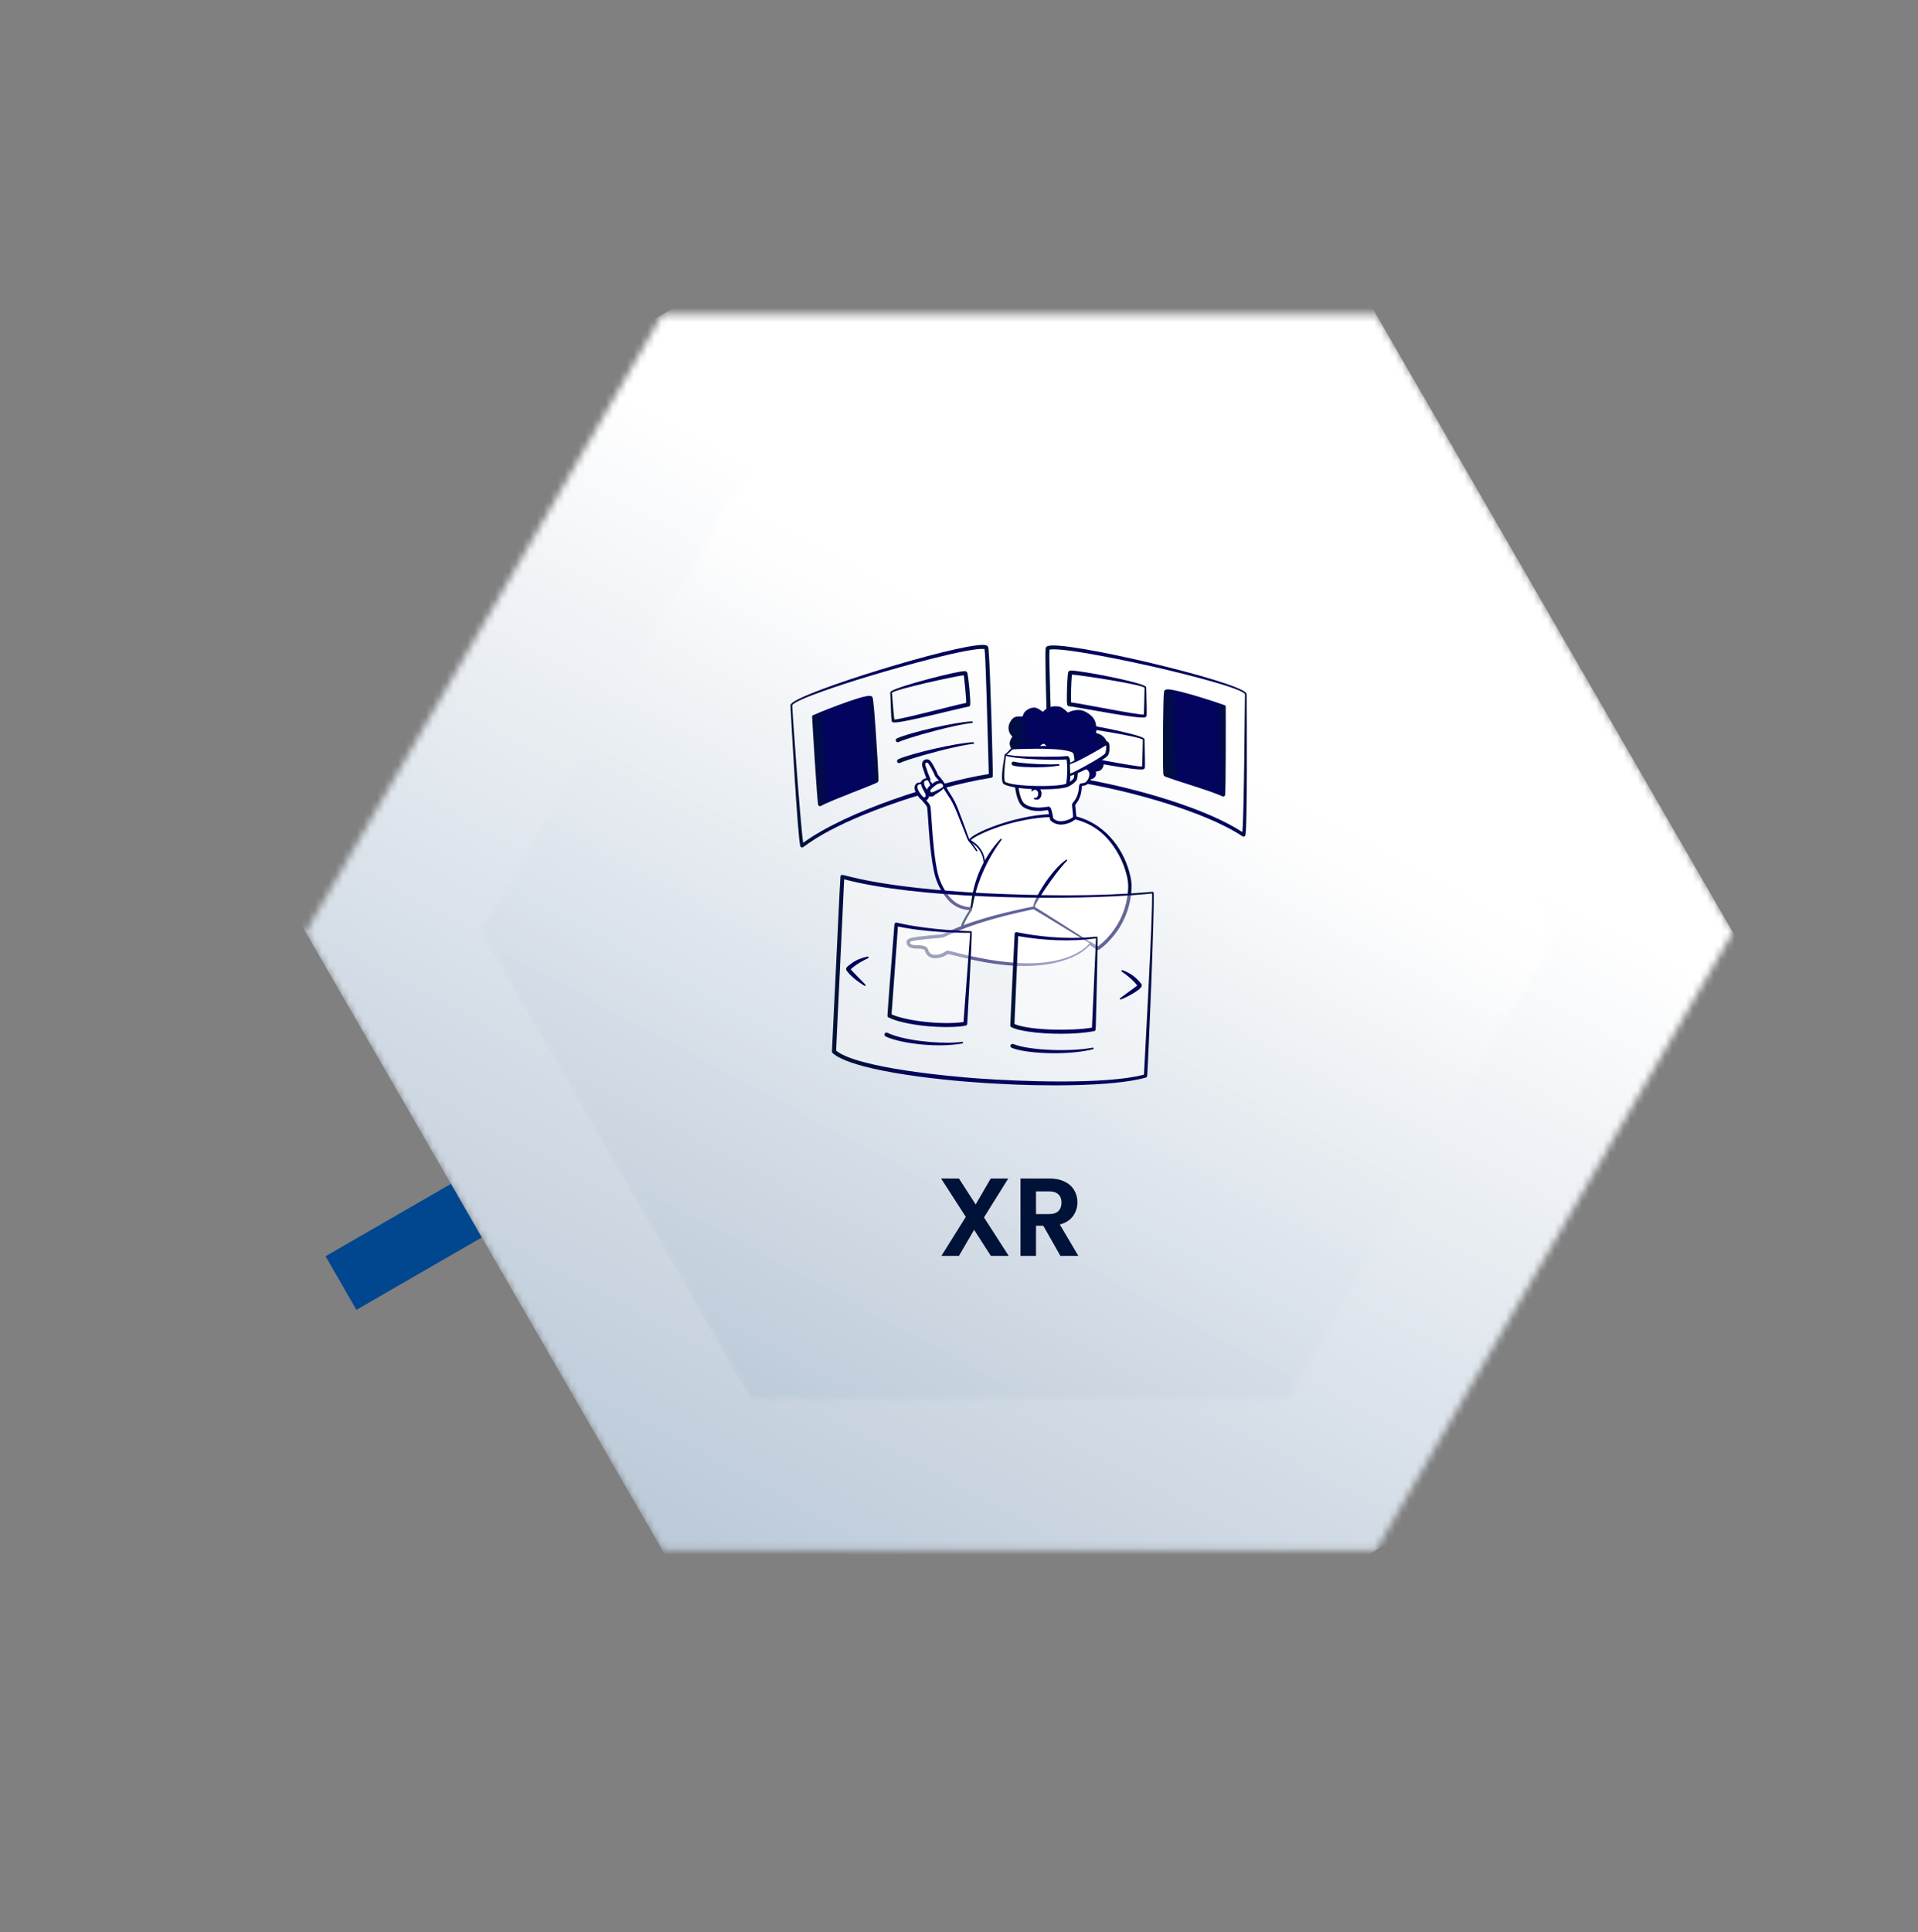 <svg width="277" height="279" viewBox="0 0 277 279" fill="none" xmlns="http://www.w3.org/2000/svg">
<rect x="0" y="0" width="277" height="279" fill="#808080" stroke="none"/>
<mask id="mask0_821_34268" style="mask-type:luminance" maskUnits="userSpaceOnUse" x="44" y="45" width="207" height="179">
<path d="M198.731 45.386L224.491 90L250.251 134.616L224.484 179.235L198.716 223.854L147.191 223.857L95.664 223.862L69.904 179.246L44.144 134.632L69.91 90.014L95.677 45.395L147.204 45.391L198.731 45.386Z" fill="white"/>
</mask>
<g mask="url(#mask0_821_34268)">
<path d="M172.972 0.772L18.385 90.018L121.425 268.478L276.012 179.232L172.972 0.772Z" fill="url(#paint0_linear_821_34268)"/>
</g>
<mask id="mask1_821_34268" style="mask-type:luminance" maskUnits="userSpaceOnUse" x="69" y="67" width="156" height="135">
<path d="M186.053 67.343L108.353 67.35L69.499 134.631L108.343 201.908L186.041 201.902L224.897 134.619L186.053 67.343Z" fill="white"/>
</mask>
<g mask="url(#mask1_821_34268)">
<path d="M166.631 33.705L50.077 100.994L127.766 235.547L244.32 168.258L166.631 33.705Z" fill="url(#paint1_linear_821_34268)" fill-opacity="0.8"/>
</g>
<path d="M47.018 181.411L65.123 170.959L69.578 178.698L51.472 189.152L47.018 181.411Z" fill="#00478F"/>
<path d="M143.099 181.355L140.683 177.595L138.491 181.355H135.963L139.483 175.723L135.915 170.187H138.491L140.907 173.931L143.083 170.187H145.611L142.107 175.803L145.675 181.355H143.099ZM153.14 181.355L150.676 177.003H149.62V181.355H147.38V170.187H151.572C152.436 170.187 153.172 170.342 153.78 170.651C154.388 170.95 154.841 171.361 155.14 171.883C155.449 172.395 155.604 172.971 155.604 173.611C155.604 174.347 155.391 175.014 154.964 175.611C154.537 176.198 153.903 176.603 153.06 176.827L155.732 181.355H153.14ZM149.62 175.323H151.492C152.1 175.323 152.553 175.179 152.852 174.891C153.151 174.593 153.3 174.182 153.3 173.659C153.3 173.147 153.151 172.753 152.852 172.475C152.553 172.187 152.1 172.043 151.492 172.043H149.62V175.323Z" fill="#001237"/>
<path fill-rule="evenodd" clip-rule="evenodd" d="M141.912 93.13C142.146 93.114 142.379 93.161 142.589 93.266C142.728 93.379 142.736 93.529 142.767 93.82C143.001 96.002 143.445 111.973 143.373 112.156C143.276 112.318 143.187 112.313 142.999 112.342C138.93 112.979 133.752 114.433 129.77 115.785C119.278 119.365 116.309 122.212 115.926 122.371C115.888 122.383 115.849 122.387 115.81 122.382C115.771 122.377 115.734 122.364 115.701 122.344C115.667 122.324 115.638 122.297 115.616 122.264C115.594 122.232 115.579 122.196 115.572 122.157C115.206 120.933 114.231 103.451 114.161 101.933C114.155 101.874 114.162 101.814 114.184 101.759C114.205 101.704 114.239 101.654 114.283 101.614C115.932 99.825 137.736 93.136 141.912 93.13ZM115.993 121.713C122.14 117.195 135.238 112.967 142.804 111.772C142.272 91.573 142.224 94.705 142.183 93.717C141.805 93.688 141.426 93.702 141.052 93.758C137.116 94.232 127.783 96.921 123.737 98.189C122.777 98.49 114.914 100.956 114.409 101.844C114.372 101.91 115.601 119.117 115.993 121.713Z" fill="url(#paint2_linear_821_34268)"/>
<path fill-rule="evenodd" clip-rule="evenodd" d="M117.402 103.418C117.416 103.747 118.363 116.183 118.425 116.146C119.833 115.309 125.738 113.18 126.55 112.733C126.685 112.658 125.94 101.331 125.793 100.822C125.603 100.167 117.401 103.383 117.402 103.418Z" fill="url(#paint3_linear_821_34268)"/>
<path fill-rule="evenodd" clip-rule="evenodd" d="M125.574 100.485C125.656 100.476 125.739 100.489 125.814 100.523C125.889 100.556 125.954 100.609 126.003 100.676C126.253 101.122 126.791 110.442 126.84 111.638C126.888 112.829 126.908 112.885 126.618 113.033C126.09 113.295 124.527 113.896 123.147 114.437C118.523 116.248 118.758 116.315 118.528 116.405C118.491 116.42 118.45 116.427 118.41 116.425C118.37 116.422 118.331 116.412 118.295 116.393C118.26 116.375 118.229 116.349 118.204 116.317C118.179 116.285 118.162 116.249 118.152 116.209C117.998 115.558 117.268 103.426 117.284 103.424C117.283 103.401 117.289 103.378 117.301 103.357C117.314 103.337 117.331 103.321 117.353 103.311C117.657 103.148 124.167 100.477 125.574 100.485ZM117.529 103.492C117.538 103.599 118.614 115.341 118.651 115.705C120.458 114.789 125.158 113.062 126.269 112.541C126.284 111.272 125.681 101.921 125.565 100.985C124.565 100.912 118.546 103.079 117.529 103.492Z" fill="url(#paint4_linear_821_34268)"/>
<path fill-rule="evenodd" clip-rule="evenodd" d="M128.572 100.037C128.56 99.914 128.683 99.827 128.79 99.764C130.099 98.991 138.236 96.892 139.346 96.917C139.43 96.911 139.513 96.937 139.579 96.988C139.646 97.039 139.691 97.113 139.707 97.195C139.859 97.733 140.216 101.303 140.112 101.796C140.103 101.849 140.081 101.898 140.048 101.94C140.015 101.982 139.972 102.016 139.924 102.038C139.836 102.063 139.746 102.079 139.655 102.087C138.158 102.364 130.063 104.502 129.018 104.32C128.96 104.315 128.905 104.293 128.861 104.255C128.817 104.217 128.787 104.166 128.774 104.11C128.695 103.702 128.649 101.953 128.592 100.492C128.577 100.078 128.571 100.042 128.572 100.037ZM139.174 97.51C138.038 97.635 129.431 99.49 128.813 100.042C128.866 100.486 129.061 103.269 129.161 103.907C130.26 103.874 137.801 101.833 139.538 101.505C139.552 100.757 139.222 97.505 139.174 97.51Z" fill="url(#paint5_linear_821_34268)"/>
<path fill-rule="evenodd" clip-rule="evenodd" d="M140.453 104.198L140.495 104.276V104.278L140.466 104.362C140.301 104.45 140.557 104.356 139.555 104.518C137.303 104.884 133.376 105.932 131.277 106.609C129.396 107.22 130.031 107.154 129.548 107.18L129.378 107.029V107.028L129.366 106.8C129.546 106.597 129.499 106.638 129.57 106.605C131.5 105.764 137.908 104.271 140.368 104.168L140.453 104.198Z" fill="url(#paint6_linear_821_34268)"/>
<path fill-rule="evenodd" clip-rule="evenodd" d="M140.645 107.211L140.686 107.29V107.291L140.658 107.376C140.492 107.463 140.749 107.369 139.747 107.531C137.495 107.898 133.568 108.946 131.469 109.622C129.525 110.254 130.246 110.166 129.74 110.194L129.57 110.043V110.041L129.558 109.814C129.737 109.611 129.691 109.652 129.762 109.619C131.692 108.778 138.099 107.284 140.56 107.182L140.645 107.211Z" fill="url(#paint7_linear_821_34268)"/>
<path fill-rule="evenodd" clip-rule="evenodd" d="M179.992 100.102C180.053 100.205 180.043 100.097 180.053 101.588C180.06 102.694 180.158 119.526 179.863 120.597C179.856 120.638 179.839 120.678 179.814 120.711C179.789 120.745 179.756 120.772 179.718 120.791C179.681 120.81 179.639 120.82 179.597 120.819C179.555 120.819 179.514 120.809 179.476 120.789C178.69 120.276 177.876 119.808 177.037 119.386C170.38 115.98 158.747 113.08 151.74 112.443C151.676 112.437 151.616 112.411 151.568 112.368C151.521 112.325 151.488 112.268 151.475 112.205C151.45 111.99 150.838 95.158 151.01 93.68C151.009 93.59 151.04 93.501 151.098 93.431C151.156 93.361 151.236 93.312 151.325 93.295C153.743 92.424 178.901 98.388 179.992 100.102ZM179.801 100.251C179.801 100.257 179.802 100.262 179.803 100.268H179.805C179.804 100.254 179.799 100.241 179.791 100.229L179.792 100.231C179.101 99.157 167.677 96.526 166.432 96.244C164.509 95.809 153.492 93.391 151.57 93.815C151.589 94.79 151.363 92.056 152.054 111.874C158.302 112.472 168.421 114.904 175.155 117.899C178.523 119.405 179.416 120.24 179.425 120.131C179.695 117.039 179.778 100.251 179.801 100.251ZM179.98 100.347H179.979H179.981C179.963 100.318 179.855 100.131 179.98 100.347Z" fill="url(#paint8_linear_821_34268)"/>
<path fill-rule="evenodd" clip-rule="evenodd" d="M176.898 101.983C176.904 102.312 176.719 114.782 176.655 114.749C175.198 114 169.174 112.236 168.336 111.839C168.197 111.774 168.247 100.421 168.363 99.906C168.514 99.24 176.897 101.946 176.898 101.983Z" fill="url(#paint9_linear_821_34268)"/>
<path fill-rule="evenodd" clip-rule="evenodd" d="M168.687 99.551C170.18 99.574 176.382 101.625 176.935 101.869C176.959 101.878 176.979 101.893 176.993 101.913C177.008 101.934 177.016 101.958 177.016 101.983C176.993 101.983 176.919 101.984 177.018 101.983C177.035 102.653 177.045 114.143 176.932 114.797C176.925 114.837 176.91 114.874 176.887 114.907C176.864 114.94 176.835 114.968 176.8 114.989C176.76 115.012 176.716 115.026 176.67 115.029C176.517 115.032 176.628 115.002 175.635 114.622C173.562 113.837 169.854 112.735 168.519 112.235C168.372 112.198 168.235 112.131 168.114 112.039C168.012 111.909 167.979 111.928 167.962 109.266C167.954 107.807 167.97 100.823 168.11 99.893C168.155 99.611 168.405 99.548 168.687 99.551ZM168.603 100.053C168.541 101.038 168.514 110.151 168.604 111.608C168.613 111.741 174.324 113.423 176.404 114.322C176.425 113.771 176.772 102.255 176.776 102.063C175.674 101.692 169.625 99.927 168.602 100.053H168.603Z" fill="url(#paint10_linear_821_34268)"/>
<path fill-rule="evenodd" clip-rule="evenodd" d="M154.726 96.832C156.325 96.864 164.564 98.461 165.436 99.11C165.468 99.129 165.495 99.156 165.514 99.189C165.533 99.221 165.543 99.258 165.543 99.296C165.534 99.567 165.628 102.233 165.606 103.1C165.598 103.346 165.609 103.498 165.416 103.577C164.591 103.888 156.769 102.323 154.762 102.038C154.238 101.966 154.111 102.08 154.083 101.278C154.051 100.304 154.127 98.233 154.213 97.421C154.258 97.005 154.293 96.828 154.726 96.832ZM154.686 101.428C156.393 101.643 164.107 103.228 165.19 103.191C165.246 102.607 165.278 99.856 165.299 99.349C165.324 98.892 155.853 97.458 154.804 97.417C154.696 98.751 154.657 100.09 154.686 101.428Z" fill="url(#paint11_linear_821_34268)"/>
<path fill-rule="evenodd" clip-rule="evenodd" d="M154.477 104.332C156.076 104.363 164.315 105.961 165.187 106.61C165.219 106.629 165.246 106.656 165.265 106.689C165.284 106.721 165.294 106.758 165.294 106.796C165.285 107.067 165.379 109.732 165.357 110.6C165.349 110.846 165.36 110.998 165.167 111.076C164.342 111.386 156.52 109.822 154.513 109.537C153.99 109.465 153.862 109.579 153.834 108.777C153.802 107.803 153.878 105.732 153.964 104.92C154.009 104.505 154.044 104.328 154.477 104.332ZM154.436 108.929C156.143 109.144 163.857 110.729 164.941 110.692C164.996 110.108 165.028 107.358 165.049 106.851C165.074 106.393 155.603 104.959 154.554 104.919C154.447 106.252 154.407 107.591 154.436 108.929Z" fill="url(#paint12_linear_821_34268)"/>
<path fill-rule="evenodd" clip-rule="evenodd" d="M140.018 121.441C142.304 121.451 142.404 124.357 142.404 124.357C142.404 124.357 140.689 131.287 140.113 131.23C138.764 131.097 137.081 130.749 135.592 127.378C134.457 124.81 134.276 116.837 134.122 116.463C133.938 116.015 133.442 115.634 133.194 115.194C132.779 114.463 132.761 113.356 133.368 112.832C133.605 112.689 133.868 112.595 134.142 112.557C133.908 112.047 133.712 111.52 133.556 110.981C133.453 110.692 133.318 110.42 133.452 110.139C133.482 110.075 133.526 110.02 133.582 109.977C133.638 109.934 133.703 109.904 133.772 109.891C133.841 109.878 133.912 109.881 133.98 109.9C134.048 109.92 134.11 109.955 134.161 110.002C134.431 110.253 135.153 111.636 135.228 111.951C135.25 112.041 136.214 112.94 136.379 113.591C136.417 113.741 137.156 114.876 137.291 115.088C138.141 116.412 138.597 117.992 139.193 119.441C139.394 119.925 139.764 121.149 140.017 121.441C140.397 121.891 140.747 122.366 141.064 122.862" fill="white"/>
<path fill-rule="evenodd" clip-rule="evenodd" d="M134.252 109.776C134.552 109.986 135.085 111.056 135.239 111.384C135.533 112.015 135.345 111.764 135.558 112.007C136.628 113.218 136.451 113.317 136.657 113.686C137.278 114.794 137.689 115.162 138.341 116.769C138.534 117.244 139.445 119.709 139.453 119.732C139.601 120.166 139.899 121.079 140.091 121.342C141.263 121.368 141.939 122.111 142.327 123.217C142.445 123.582 142.52 123.959 142.55 124.341C142.557 124.515 141.565 128.361 140.973 130.061C140.853 130.421 140.705 130.77 140.529 131.106C140.309 131.475 140.194 131.449 139.931 131.424C139.523 131.387 139.12 131.304 138.731 131.176C138.032 130.928 137.408 130.507 136.917 129.953C136.09 128.995 135.47 127.878 135.094 126.67C134.387 124.202 134.15 119.906 133.974 117.406C133.909 116.506 133.91 116.547 133.797 116.369C133.617 116.088 133.293 115.784 133.068 115.452C132.542 114.668 132.464 113.395 133.136 112.718C133.32 112.548 133.549 112.433 133.795 112.386C133.655 112.046 133.533 111.7 133.428 111.348C133.303 110.951 133.276 110.912 133.223 110.744C132.953 109.855 133.714 109.412 134.252 109.776ZM140.065 131.032L140.063 131.034L140.065 131.033L140.065 131.032ZM133.84 110.116C133.756 110.118 133.686 110.16 133.647 110.282C133.626 110.476 133.665 110.673 133.759 110.845C133.921 111.39 134.119 111.923 134.353 112.441C134.379 112.489 134.388 112.543 134.379 112.596C134.37 112.65 134.344 112.698 134.304 112.734C134.209 112.807 134.213 112.78 133.982 112.835C133.822 112.865 133.67 112.925 133.531 113.01C133.099 113.356 132.974 114.317 133.411 115.082C133.516 115.248 133.635 115.404 133.767 115.549C134.42 116.302 134.386 116.342 134.449 117.184C134.598 119.2 134.747 122.106 135.143 124.603C135.413 126.296 135.654 127.219 136.5 128.626C137.022 129.459 137.558 130.104 138.422 130.566C138.942 130.819 139.506 130.971 140.083 131.015C140.296 130.673 140.467 130.308 140.593 129.926C141.199 128.229 141.72 126.352 142.184 124.618C142.271 124.286 142.262 124.386 142.243 124.163C142.111 123.081 141.704 122.002 140.668 121.645C140.536 121.602 140.4 121.572 140.262 121.556C140.578 121.957 140.872 122.375 141.144 122.808L141.116 122.944L140.98 122.915C139.481 120.704 140.135 122.291 139.12 119.644C139.042 119.447 138.929 119.192 138.807 118.876C138.505 118.117 138.269 117.461 137.948 116.733C137.283 115.295 137.232 115.395 136.457 114.15C136.344 113.987 136.25 113.812 136.174 113.628C136.024 113.11 135.315 112.413 135.094 112.146C134.972 111.996 135.083 112.06 134.707 111.325C134.538 110.989 134.349 110.664 134.142 110.35C134.059 110.225 133.992 110.114 133.84 110.116Z" fill="url(#paint13_linear_821_34268)"/>
<path fill-rule="evenodd" clip-rule="evenodd" d="M133.065 113.17C132.961 113.125 132.846 113.112 132.735 113.133C132.624 113.153 132.522 113.207 132.441 113.286C132.221 113.493 132.274 113.85 132.367 114.113C132.564 114.566 132.853 114.972 133.214 115.308C133.393 115.442 133.846 115.365 133.906 115.099C133.974 114.795 133.847 114.549 133.714 114.272C133.552 113.931 133.352 113.417 133.065 113.17Z" fill="white"/>
<path fill-rule="evenodd" clip-rule="evenodd" d="M132.805 113C132.924 112.998 133.04 113.034 133.138 113.102C133.312 113.246 133.461 113.418 133.578 113.612C133.7 113.806 133.97 114.291 134.028 114.411C134.124 114.594 134.17 114.799 134.161 115.005C134.162 115.119 134.129 115.23 134.067 115.325C134.004 115.42 133.915 115.494 133.811 115.539C133.708 115.588 133.595 115.615 133.481 115.617C133.367 115.62 133.253 115.598 133.148 115.553C132.884 115.359 132.661 115.114 132.493 114.833C132.251 114.462 132.04 114.063 132.095 113.624C132.112 113.449 132.194 113.287 132.326 113.171C132.458 113.056 132.629 112.994 132.805 113ZM132.656 113.313C132.611 113.339 132.573 113.374 132.543 113.417C132.514 113.459 132.495 113.508 132.487 113.559C132.477 113.724 132.509 113.889 132.578 114.039C132.771 114.437 133.034 114.798 133.353 115.104C133.405 115.125 133.462 115.131 133.517 115.122C133.573 115.114 133.625 115.09 133.667 115.054C133.706 114.897 133.688 114.732 133.616 114.589C133.607 114.566 133.306 113.783 133.297 113.76C133.229 113.574 133.13 113.401 133.004 113.247L133.001 113.246L133.006 113.25L133.004 113.248L133.008 113.251L133.004 113.249L133.008 113.251L133.004 113.25C132.945 113.236 132.883 113.234 132.823 113.245C132.763 113.256 132.706 113.279 132.656 113.313Z" fill="url(#paint14_linear_821_34268)"/>
<path fill-rule="evenodd" clip-rule="evenodd" d="M134.032 112.594C133.928 112.549 133.813 112.536 133.702 112.556C133.591 112.577 133.489 112.631 133.409 112.71C133.188 112.917 133.242 113.274 133.334 113.537C133.531 113.989 133.82 114.396 134.181 114.732C134.36 114.866 134.814 114.789 134.873 114.522C134.941 114.219 134.814 113.973 134.682 113.695C134.519 113.355 134.32 112.841 134.032 112.594Z" fill="white"/>
<path fill-rule="evenodd" clip-rule="evenodd" d="M133.772 112.426C133.891 112.424 134.008 112.459 134.105 112.528C134.279 112.672 134.428 112.844 134.545 113.037C134.667 113.232 134.937 113.717 134.995 113.837C135.091 114.02 135.137 114.225 135.129 114.431C135.13 114.545 135.097 114.656 135.034 114.751C134.972 114.846 134.883 114.92 134.778 114.964C134.675 115.014 134.563 115.041 134.449 115.043C134.334 115.046 134.221 115.024 134.116 114.979C133.851 114.785 133.629 114.54 133.461 114.258C133.219 113.888 133.008 113.489 133.063 113.05C133.08 112.875 133.162 112.713 133.294 112.597C133.425 112.482 133.596 112.42 133.772 112.426ZM133.623 112.738C133.578 112.764 133.54 112.8 133.511 112.842C133.481 112.885 133.462 112.933 133.454 112.984C133.445 113.15 133.476 113.315 133.545 113.465C133.738 113.863 134.001 114.223 134.32 114.53C134.372 114.551 134.429 114.557 134.484 114.548C134.54 114.539 134.592 114.515 134.635 114.479C134.674 114.323 134.655 114.158 134.582 114.014C134.574 113.992 134.273 113.209 134.264 113.186C134.197 112.999 134.098 112.826 133.972 112.673L133.97 112.671L133.975 112.675L133.972 112.673L133.976 112.676L133.973 112.674L133.977 112.676L133.973 112.675C133.913 112.66 133.851 112.659 133.791 112.67C133.731 112.681 133.674 112.704 133.623 112.738Z" fill="url(#paint15_linear_821_34268)"/>
<path fill-rule="evenodd" clip-rule="evenodd" d="M136.285 113.656C136.322 113.549 136.327 113.434 136.298 113.325C136.268 113.216 136.207 113.118 136.122 113.044C135.898 112.839 135.547 112.92 135.291 113.033C134.854 113.263 134.47 113.582 134.162 113.968C134.042 114.156 134.153 114.602 134.424 114.641C134.732 114.686 134.968 114.54 135.235 114.387C135.563 114.199 136.06 113.961 136.285 113.656Z" fill="white"/>
<path fill-rule="evenodd" clip-rule="evenodd" d="M135.725 112.725C135.837 112.721 135.948 112.745 136.049 112.795C136.15 112.845 136.237 112.919 136.302 113.01C136.378 113.112 136.424 113.233 136.434 113.359C136.444 113.486 136.418 113.612 136.358 113.725C136.21 113.933 136.025 114.113 135.812 114.254C135.538 114.451 135.253 114.632 134.957 114.793C134.811 114.859 134.652 114.891 134.491 114.888C134.379 114.889 134.268 114.858 134.174 114.797C134.079 114.736 134.005 114.648 133.959 114.545C133.906 114.443 133.876 114.332 133.871 114.217C133.866 114.103 133.886 113.988 133.93 113.883C134.07 113.604 134.555 113.219 134.833 113.034C135.091 112.842 135.403 112.734 135.725 112.725ZM135.815 113.11C135.548 113.142 135.296 113.251 135.09 113.424C134.819 113.614 134.576 113.842 134.369 114.1C134.342 114.147 134.373 114.365 134.456 114.403C134.622 114.42 134.788 114.384 134.932 114.301C135.595 113.983 135.972 113.843 136.203 113.602L136.204 113.599C136.212 113.542 136.207 113.484 136.191 113.428C136.174 113.341 136.127 113.261 136.059 113.203C135.991 113.145 135.906 113.112 135.816 113.109L135.815 113.11Z" fill="url(#paint16_linear_821_34268)"/>
<path fill-rule="evenodd" clip-rule="evenodd" d="M142.139 124.886C142.139 124.886 142.421 122.708 140.093 121.415C139.544 121.11 145.373 117.993 151.956 117.762C160.855 117.451 163.235 125.86 163.184 128.006C163.161 129.756 162.731 131.477 161.928 133.032C161.125 134.587 159.97 135.934 158.556 136.965L157.46 136.247L141.471 138.529C141.471 138.529 140.138 134.519 139.023 133.826C138.721 133.638 140.23 131.354 140.23 131.354C141.205 125.939 142.139 124.886 142.139 124.886Z" fill="white"/>
<path fill-rule="evenodd" clip-rule="evenodd" d="M141.928 125.019C142.067 124.797 142.04 124.88 142.047 124.782C142.056 124.299 141.964 123.818 141.776 123.373C141.588 122.927 141.309 122.526 140.956 122.195C140.354 121.627 140.007 121.576 139.943 121.436C139.608 120.698 145.307 118.157 150.637 117.64C152.47 117.466 154.066 117.481 155.852 118.018C159.86 119.238 162.48 122.879 163.269 126.635C163.404 127.216 163.452 127.814 163.411 128.408C163.317 130.355 162.732 132.246 161.711 133.906C160.767 135.429 159.506 136.645 158.703 137.16C158.663 137.19 158.614 137.207 158.564 137.208C158.514 137.21 158.464 137.196 158.422 137.168L157.403 136.501C157.427 136.501 141.541 138.764 141.395 138.718C141.275 138.658 141.301 138.644 141.13 138.162C140.806 137.224 139.777 134.534 138.954 133.983C138.902 133.955 138.861 133.91 138.838 133.855C138.759 133.649 138.925 133.287 139.033 133.073C139.349 132.461 139.701 131.868 140.088 131.297C140.114 131.296 140.844 126.847 141.928 125.019ZM149.78 118.14C147.389 118.439 145.046 119.044 142.809 119.939C142.235 120.175 140.63 120.865 140.212 121.331C141.369 122.016 141.994 122.95 142.19 124.006C142.248 124.298 142.263 124.598 142.236 124.895C142.029 125.215 141.859 125.558 141.73 125.917C140.867 128.112 140.424 131.316 140.354 131.433C140.056 131.88 139.288 133.128 139.152 133.688C139.148 133.737 139.148 133.659 139.438 133.953C140.281 134.857 141.204 137.141 141.606 138.301C141.8 138.273 157.107 136.011 157.529 136.011C157.552 136.017 157.573 136.027 157.593 136.04C158.625 136.715 158.539 136.676 158.562 136.66C159.045 136.303 159.494 135.902 159.903 135.462C161.428 133.85 162.434 131.817 162.789 129.627C163.017 128.086 163.023 127.281 162.504 125.628C162.309 125.015 162.069 124.419 161.785 123.843C159.213 118.819 155.203 117.485 149.78 118.14Z" fill="url(#paint17_linear_821_34268)"/>
<path fill-rule="evenodd" clip-rule="evenodd" d="M157.515 136.199C157.515 136.199 149.347 131.083 149.284 131.096C139.725 133.01 136.545 135.089 136.073 135.16C135.299 135.277 134.459 135.277 133.645 135.401C133.251 135.46 131.15 135.55 131.167 136.025C131.216 137.349 133.594 136.196 133.839 137.306C133.911 137.532 134.05 137.731 134.237 137.878C134.423 138.025 134.65 138.112 134.887 138.128C135.966 138.178 136.537 137.672 136.824 137.525C136.935 137.469 138.924 138.059 141.084 138.498C154.345 141.198 157.436 136.174 157.515 136.199Z" fill="white"/>
<path fill-rule="evenodd" clip-rule="evenodd" d="M157.566 136.281C157.549 136.307 157.334 136.552 157.212 136.673C156.712 137.162 156.145 137.579 155.529 137.909C148.282 141.66 137.198 137.568 136.847 137.792C136.318 138.169 135.686 138.373 135.037 138.375C134.805 138.386 134.575 138.339 134.366 138.239C134.195 138.164 134.041 138.055 133.914 137.919C133.786 137.782 133.688 137.622 133.625 137.446C133.612 137.358 133.579 137.274 133.527 137.202C133.114 136.755 131.636 137.297 131.088 136.558C130.982 136.404 130.925 136.221 130.923 136.033C130.916 135.649 131.368 135.5 131.736 135.408C132.335 135.288 132.941 135.208 133.551 135.167C134.492 135.035 134.827 135.054 135.644 134.971C136.048 134.929 135.985 134.923 136.04 134.921C137.247 134.448 139.904 132.865 148.152 131.125C149.418 130.87 149.284 130.89 149.382 130.93C151.474 132.203 156.019 135.127 157.568 136.115C157.531 136.175 157.472 136.269 157.568 136.116L157.582 136.126C157.593 136.136 157.601 136.149 157.606 136.163C157.612 136.177 157.613 136.193 157.612 136.207C157.61 136.222 157.605 136.237 157.598 136.25C157.59 136.262 157.579 136.273 157.566 136.281ZM136.882 137.279C137.735 137.339 149.488 141.215 155.794 137.477C156.378 137.143 156.907 136.718 157.359 136.218C157.238 136.144 150.037 131.736 149.258 131.294C146.318 131.919 143.016 132.726 140.172 133.741C138.906 134.186 137.665 134.698 136.455 135.275C136.165 135.405 136.142 135.406 135.466 135.474C134.476 135.554 134.386 135.551 133.868 135.614C133.223 135.705 132.134 135.751 131.565 135.969C131.512 135.989 131.462 136.015 131.416 136.047C131.416 136.105 131.43 136.161 131.455 136.213C131.481 136.264 131.518 136.309 131.563 136.344C131.925 136.613 132.982 136.38 133.614 136.667C134.051 136.889 134.05 137.198 134.119 137.366C134.191 137.501 134.294 137.618 134.418 137.706C134.543 137.795 134.687 137.853 134.838 137.877C135.389 137.926 135.942 137.79 136.407 137.491C136.687 137.324 136.734 137.269 136.882 137.279H136.882ZM157.518 136.296H157.519H157.521H157.518Z" fill="url(#paint18_linear_821_34268)"/>
<path fill-rule="evenodd" clip-rule="evenodd" d="M154.114 124.153L154.101 124.291C153.101 125.305 151.818 127.079 151.086 128.157C150.906 128.421 149.452 130.591 149.431 130.951V130.949L149.43 130.956V130.958V130.961V130.964V130.966V130.975L149.35 131.088C149.204 130.986 149.243 131.018 149.23 130.985C149.191 130.04 151.668 125.773 153.977 124.141L154.114 124.153Z" fill="url(#paint19_linear_821_34268)"/>
<path fill-rule="evenodd" clip-rule="evenodd" d="M166.477 128.898C155.495 129.993 132.546 129.627 121.649 126.611L120.447 151.856C125.2 155.942 157.137 157.782 165.429 155.375C165.522 155.347 166.73 128.874 166.477 128.898Z" fill="white" fill-opacity="0.38"/>
<path fill-rule="evenodd" clip-rule="evenodd" d="M166.514 128.786C166.618 128.832 166.617 128.91 166.628 129.19C166.698 132.405 165.908 151.729 165.696 155.092C165.67 155.401 165.695 155.501 165.52 155.6C160.618 157.008 149.731 156.816 144.645 156.525C139.328 156.306 125.891 155.179 121.193 152.702C120.842 152.528 120.516 152.309 120.222 152.051C120.172 151.993 120.146 151.919 120.15 151.843C121.445 124.8 121.342 126.559 121.432 126.431C121.472 126.384 121.527 126.351 121.587 126.337C121.992 126.28 126.692 128.171 142.256 128.99C158.854 129.795 166.194 128.72 166.514 128.786ZM120.804 151.762C124.043 154.262 137.31 155.453 141.405 155.745C147.079 156.148 159.696 156.666 165.209 155.187C165.209 155.164 166.506 132.008 166.382 129.03C166.25 129.04 164.92 129.184 162.948 129.315C152.195 130.024 132.213 129.74 121.914 126.976C120.763 152.052 120.702 151.687 120.804 151.762Z" fill="url(#paint20_linear_821_34268)"/>
<path fill-rule="evenodd" clip-rule="evenodd" d="M140.228 134.586C137.705 134.558 133.24 134.344 129.437 133.48L128.448 146.661C130.455 147.674 135.978 148.389 139.411 147.827C139.411 147.827 140.287 134.586 140.228 134.586Z" fill="white" fill-opacity="0.38"/>
<path fill-rule="evenodd" clip-rule="evenodd" d="M131.943 133.717C134.007 134.045 136.087 134.266 138.175 134.381C140.281 134.498 140.214 134.437 140.297 134.49C140.334 134.52 140.305 134.497 140.327 134.521C140.439 134.71 139.721 147.304 139.698 147.697C139.687 147.885 139.694 148.007 139.501 148.091C137.956 148.477 133.366 148.419 129.983 147.521C129.393 147.376 128.819 147.168 128.273 146.901C128.22 146.863 128.182 146.808 128.164 146.745C128.136 146.668 128.793 138.198 129.156 133.727C129.183 133.405 129.174 133.422 129.222 133.337C129.42 133.093 129.373 133.288 131.943 133.717ZM129.547 135.668C128.82 145.877 128.743 146.474 128.768 146.484C130.803 147.401 135.953 148.046 139.15 147.585C139.491 142.883 140.073 135.573 140.109 134.707C139.842 134.718 138.368 134.686 138.084 134.677C135.413 134.601 132.293 134.34 129.697 133.798C129.667 133.792 129.69 133.587 129.547 135.668Z" fill="url(#paint21_linear_821_34268)"/>
<path fill-rule="evenodd" clip-rule="evenodd" d="M158.389 135.369C154.874 135.842 150.622 135.621 146.794 134.871L146.2 148.075C148.236 149.028 154.552 149.292 157.968 148.629C157.968 148.629 158.446 135.362 158.389 135.369Z" fill="white" fill-opacity="0.38"/>
<path fill-rule="evenodd" clip-rule="evenodd" d="M150.402 135.181C152.384 135.414 154.382 135.492 156.377 135.413C158.335 135.325 158.397 135.17 158.49 135.309C158.561 135.444 158.398 142.469 158.395 142.624C158.249 149.099 158.262 148.688 158.176 148.808C158.136 148.855 158.08 148.887 158.019 148.899C158.042 148.899 157.358 149.028 156.785 149.093C154.08 149.422 149.979 149.349 147.336 148.751C146.885 148.661 146.447 148.516 146.031 148.319C145.998 148.296 145.969 148.266 145.948 148.231C145.926 148.197 145.912 148.158 145.906 148.118C145.893 148.053 146.507 135.037 146.538 134.813C146.551 134.754 146.584 134.701 146.632 134.664C146.897 134.494 146.831 134.754 150.402 135.181ZM146.513 147.887C148.884 148.825 154.862 148.889 157.702 148.397C157.862 144.533 158.24 136.939 158.273 135.508C154.644 136.018 150.678 135.819 147.045 135.182C146.737 143.11 146.489 147.876 146.513 147.887Z" fill="url(#paint22_linear_821_34268)"/>
<path fill-rule="evenodd" clip-rule="evenodd" d="M128.145 149.13C130.378 150.23 135.284 150.73 138.035 150.539C139.13 150.464 138.838 150.415 139.046 150.467L139.093 150.542V150.544C139.061 150.672 139.122 150.672 138.452 150.768C134.774 151.291 129.888 150.613 127.929 149.687C127.89 149.689 127.833 149.611 127.729 149.49L127.745 149.263V149.261L127.917 149.113L128.145 149.13Z" fill="url(#paint23_linear_821_34268)"/>
<path fill-rule="evenodd" clip-rule="evenodd" d="M146.327 150.76C148.701 151.741 154.892 151.887 157.801 151.285L157.89 151.302L157.943 151.373V151.375C157.918 151.509 157.962 151.499 157.441 151.613C153.703 152.433 148.14 152.115 146.176 151.342C146.076 151.303 146.125 151.341 145.936 151.148V150.921V150.919L146.098 150.76L146.327 150.76Z" fill="url(#paint24_linear_821_34268)"/>
<path fill-rule="evenodd" clip-rule="evenodd" d="M125.392 138.152L125.452 138.215V138.216L125.444 138.302L125.379 138.368C125.347 138.37 124.737 138.691 124.714 138.703C124.041 139.042 123.416 139.469 122.855 139.972C123.086 140.266 124.93 142.131 124.953 142.15L124.95 142.148H124.951L124.954 142.15L124.95 142.148L124.951 142.15L124.948 142.148H124.949L124.944 142.145H124.945L124.936 142.141L124.922 142.138L124.992 142.183L125.016 142.271V142.272C125.014 142.285 125.01 142.297 125.004 142.308C125 142.316 124.994 142.324 124.987 142.331L124.977 142.341C124.966 142.349 124.955 142.356 124.943 142.361L124.924 142.367C124.912 142.369 124.9 142.37 124.888 142.369C124.852 142.364 124.819 142.35 124.79 142.327C124.252 141.989 123.738 141.615 123.252 141.205C122.914 140.919 122.604 140.6 122.328 140.253C122.018 139.803 122.319 139.654 122.584 139.418C123.312 138.83 123.908 138.45 125.299 138.137L125.392 138.152ZM124.856 142.146C124.816 142.17 124.83 142.158 124.796 142.2C124.777 142.254 124.773 142.25 124.836 142.16C124.926 142.137 124.927 142.141 124.896 142.137L124.856 142.146Z" fill="url(#paint25_linear_821_34268)"/>
<path fill-rule="evenodd" clip-rule="evenodd" d="M162.13 140.095C163.363 140.597 164.037 141.083 164.833 142.092C164.866 142.136 164.888 142.188 164.897 142.242C164.907 142.297 164.903 142.353 164.887 142.405C164.668 143.087 162.005 144.337 161.841 144.337C161.809 144.334 161.779 144.319 161.758 144.295C161.748 144.284 161.741 144.271 161.737 144.257C161.733 144.245 161.731 144.232 161.73 144.22V144.218L161.769 144.136L161.845 144.101L161.83 144.103L161.822 144.105H161.823L161.817 144.107H161.819L161.815 144.108H161.816L161.812 144.11L161.815 144.108H161.816L161.813 144.11C161.926 144.046 162.948 143.261 163.491 142.88C163.7 142.727 164.018 142.506 164.241 142.304C164.087 142.11 163.905 141.901 163.829 141.823C163.273 141.261 162.666 140.755 162.014 140.309L161.96 140.232L161.968 140.147V140.146L162.036 140.094L162.13 140.095ZM161.927 144.134C161.979 144.244 161.968 144.227 161.96 144.179C161.935 144.134 161.947 144.148 161.909 144.116C161.865 144.099 161.878 144.102 161.852 144.1L161.927 144.134Z" fill="url(#paint26_linear_821_34268)"/>
<path fill-rule="evenodd" clip-rule="evenodd" d="M155.815 108.259C153.967 106.438 149.754 104.762 147.319 107.618C147.319 107.618 146.077 109.75 146.981 114.488C147.082 115.022 147.282 115.532 147.568 115.993C148.095 116.715 149.371 116.905 150.223 116.87C150.551 116.856 150.873 116.788 151.19 116.775C151.24 116.773 151.439 116.705 151.481 116.744C151.7 116.944 151.85 118.277 151.913 118.335C152.156 118.56 152.453 118.718 152.774 118.796C153.096 118.874 153.432 118.869 153.75 118.78C154.195 118.687 155.021 118.411 155.191 118.033C155.266 117.865 154.994 116.215 155.062 116.137C156.245 114.792 155.905 113.562 156.1 113.35C156.124 113.323 156.622 113.253 156.752 113.195C157.254 112.969 157.601 112.119 157.473 111.592C157.441 111.435 157.367 111.29 157.259 111.172C157.151 111.054 157.013 110.968 156.859 110.922C156.645 110.861 155.978 111.288 155.978 111.288L155.815 108.259Z" fill="white"/>
<path fill-rule="evenodd" clip-rule="evenodd" d="M156.837 110.761C157.085 110.805 157.306 110.944 157.451 111.15C157.808 111.637 157.688 112.297 157.401 112.807C157.019 113.426 156.719 113.406 156.246 113.514C156.22 113.92 156.165 114.324 156.081 114.723C155.931 115.28 155.657 115.796 155.28 116.232C155.271 116.354 155.422 117.435 155.438 117.806C155.456 117.914 155.445 118.026 155.405 118.129C155.366 118.232 155.299 118.323 155.213 118.391C155.029 118.547 154.822 118.672 154.599 118.763C153.568 119.187 152.655 119.25 151.815 118.573C151.674 118.451 151.667 118.442 151.589 118.025C151.357 116.794 151.35 117.082 151.347 116.992C151.196 117.02 151.043 117.038 150.89 117.046C150.548 117.101 150.202 117.124 149.856 117.116C149.265 117.107 148.682 116.981 148.14 116.743C147.901 116.638 147.686 116.487 147.506 116.298C147.327 116.108 147.187 115.885 147.095 115.641C146.768 114.903 146.686 114.27 146.569 113.457C146.392 112.231 146.372 110.988 146.508 109.758C146.587 109.022 146.776 108.303 147.071 107.624C147.11 107.529 147.169 107.444 147.244 107.374C147.478 107.118 147.74 106.889 148.024 106.691C150.338 105.064 154.001 106.236 155.883 108.188C155.919 108.23 155.913 108.255 155.918 108.331C156.115 111.27 156.072 111.06 156.146 111.018C156.354 110.88 156.59 110.792 156.837 110.761ZM149.347 106.478C148.684 106.696 148.089 107.084 147.621 107.601C147.484 107.754 147.501 107.732 147.469 107.8C147.097 108.562 146.909 109.911 146.891 110.838C146.844 112.015 147.053 114.743 147.706 115.761C147.811 115.93 147.954 116.072 148.124 116.176C148.65 116.517 149.466 116.637 150.097 116.627C150.374 116.616 150.651 116.589 150.925 116.549C151.023 116.544 151.12 116.534 151.216 116.519C151.461 116.463 151.586 116.458 151.729 116.663C151.93 117.013 152.012 117.688 152.121 118.193C152.367 118.414 152.676 118.552 153.005 118.588C153.739 118.673 154.771 118.234 154.95 117.98C154.973 117.948 154.968 117.955 154.97 117.916C154.945 117.309 154.847 116.77 154.825 116.249C154.83 116.002 154.857 116.048 155.029 115.824C155.246 115.557 155.423 115.26 155.554 114.941C155.721 114.479 155.817 113.994 155.838 113.503C155.894 113.178 156.003 113.159 156.173 113.124C156.662 113.031 156.675 113.05 156.859 112.899C157.012 112.749 157.132 112.57 157.212 112.372C157.292 112.174 157.331 111.962 157.327 111.748C157.314 111.553 157.231 111.37 157.092 111.232C157.068 111.209 157.042 111.188 157.015 111.169C156.953 111.127 156.886 111.094 156.815 111.072C156.574 111.128 156.344 111.226 156.135 111.359C156.027 111.423 156.036 111.423 155.984 111.429C155.951 111.43 155.919 111.42 155.893 111.4C155.867 111.38 155.849 111.351 155.842 111.319C155.838 111.282 155.853 111.621 155.72 108.342C155.718 108.296 155.724 108.309 155.702 108.288C154.1 106.816 151.434 105.794 149.347 106.478Z" fill="url(#paint27_linear_821_34268)"/>
<path fill-rule="evenodd" clip-rule="evenodd" d="M147.063 108.636C147.124 108.501 146.751 108.665 146.62 108.595C146.356 108.451 146.078 108.251 145.919 107.551C145.786 106.962 146.338 106.379 146.318 106.361C145.581 105.684 145.54 104.697 146.293 103.88C146.71 103.427 147.247 103.605 147.719 103.584C147.79 103.581 147.918 103.11 147.983 103.025C148.261 102.652 148.672 102.4 149.131 102.323C149.316 102.298 149.505 102.314 149.684 102.369C149.862 102.425 150.026 102.52 150.165 102.646C150.318 102.763 150.648 102.965 150.648 102.965C150.829 102.76 151.031 102.577 151.253 102.418C151.687 102.203 152.169 102.102 152.653 102.124C153.449 102.13 154.068 103.058 154.235 103.051C154.28 103.049 155.538 102.297 156.661 102.897C157.285 103.231 157.864 103.643 158.074 104.375C158.203 104.907 158.22 105.459 158.125 105.998C158.125 105.998 159.881 106.083 159.861 108.12C159.852 109.098 158.929 109.614 158.929 109.622C158.942 109.945 159.431 110.205 159.159 110.736C158.807 111.423 158.227 111.166 158.113 111.354C158.066 111.432 158.447 112.155 157.513 112.4C157.46 112.414 157.809 111.052 156.825 110.742C156.016 110.488 155.044 109.978 154.804 109.167C154.709 108.844 154.814 108.122 154.44 107.955C154.297 107.89 154.087 108.257 153.958 108.288C152.797 108.571 152.389 108.397 151.375 107.821C151.167 107.704 151.006 107.371 150.779 107.324C150.365 107.239 149.871 108.108 149.429 108.19C149.054 108.26 148.243 107.831 148.109 107.905C147.897 108.023 147.88 108.406 147.664 108.525C147.472 108.632 146.92 108.448 146.929 108.451" fill="url(#paint28_linear_821_34268)"/>
<path fill-rule="evenodd" clip-rule="evenodd" d="M155.725 102.521C156.167 102.525 156.599 102.657 156.967 102.902C157.269 103.07 157.543 103.286 157.777 103.542C158.327 104.147 158.403 105.065 158.294 105.871C158.589 105.916 158.87 106.027 159.117 106.195C159.363 106.364 159.569 106.585 159.719 106.844C159.921 107.23 160.021 107.662 160.009 108.098C159.997 108.418 159.908 108.73 159.748 109.008C159.589 109.286 159.363 109.52 159.092 109.691C159.182 109.97 159.671 110.308 159.151 111.021C159.013 111.197 158.818 111.321 158.599 111.37C158.395 111.417 158.301 111.409 158.261 111.427C158.321 111.638 158.307 111.864 158.221 112.066C158.155 112.185 158.064 112.289 157.954 112.369C157.843 112.449 157.717 112.504 157.583 112.53C157.554 112.544 157.522 112.549 157.49 112.544C157.459 112.538 157.429 112.524 157.407 112.501C157.332 112.413 157.37 112.362 157.382 112.104C157.409 111.705 157.343 111.199 157.004 110.983C156.811 110.846 155.442 110.548 154.854 109.595C154.773 109.465 154.712 109.324 154.672 109.176C154.602 108.922 154.653 108.316 154.463 108.121C154.445 108.101 154.423 108.085 154.4 108.072C154.347 108.074 154.18 108.301 154.041 108.382C153.89 108.428 153.737 108.462 153.581 108.484C152.784 108.608 152.437 108.502 151.726 108.135C151.216 107.853 151.264 107.892 151.044 107.651C150.953 107.549 150.836 107.41 150.711 107.413C150.358 107.419 149.872 108.229 149.398 108.277C149.014 108.308 148.325 107.965 148.148 107.969C148.132 107.969 148.112 107.988 148.1 107.998C147.934 108.174 147.915 108.428 147.73 108.56C147.564 108.674 147.313 108.608 147.116 108.567C147.123 108.578 147.127 108.591 147.128 108.604C147.129 108.617 147.127 108.63 147.123 108.642C147.117 108.665 147.123 108.658 147.037 108.691C147.007 108.616 147.056 108.642 146.787 108.672C146.744 108.682 146.7 108.682 146.657 108.674C146.614 108.665 146.573 108.648 146.537 108.623C146.384 108.537 146.25 108.421 146.142 108.282C146.035 108.143 145.958 107.983 145.914 107.813C145.803 107.553 145.791 107.262 145.88 106.994C145.958 106.772 146.069 106.564 146.209 106.376C146.021 106.197 145.872 105.981 145.77 105.741C145.624 105.376 145.613 104.971 145.738 104.598C145.808 104.392 145.909 104.198 146.039 104.023C146.193 103.771 146.435 103.585 146.718 103.5C147.033 103.452 147.352 103.443 147.669 103.472C147.741 103.339 147.798 103.108 147.876 102.97C148.03 102.757 148.226 102.577 148.453 102.443C148.679 102.308 148.93 102.221 149.192 102.188C149.795 102.124 150.11 102.473 150.624 102.795C150.771 102.632 150.933 102.483 151.108 102.349C151.704 102.011 152.406 101.909 153.075 102.061C153.64 102.262 154.079 102.795 154.231 102.896C154.694 102.658 155.205 102.529 155.725 102.521ZM154.423 107.826C154.505 107.848 154.58 107.89 154.641 107.949C154.702 108.008 154.747 108.081 154.772 108.161C154.899 108.446 154.853 108.953 154.954 109.207C155.212 109.854 155.899 110.245 156.545 110.497C156.893 110.629 157.057 110.64 157.275 110.837C157.642 111.171 157.699 111.698 157.665 112.195C157.74 112.164 157.809 112.119 157.869 112.064C157.928 112.004 157.971 111.93 157.993 111.849C158.015 111.768 158.016 111.683 157.996 111.602C157.969 111.41 157.922 111.334 158.03 111.225C158.229 111.054 158.55 111.184 158.834 110.931C158.967 110.809 159.058 110.647 159.091 110.469C159.109 110.135 158.773 109.921 158.782 109.609C158.784 109.588 158.79 109.568 158.8 109.55C158.798 109.487 159.162 109.366 159.477 108.882C159.609 108.681 159.688 108.45 159.708 108.21C159.738 107.296 159.415 106.551 158.554 106.244C158.142 106.097 158.079 106.201 157.993 106.068C157.938 105.939 158.064 105.797 158.033 105.063C158.024 104.79 157.972 104.52 157.88 104.262C157.852 104.191 157.819 104.121 157.782 104.053C157.705 103.989 157.656 103.605 156.592 103.026C156.349 102.898 156.081 102.825 155.806 102.813C155.274 102.813 154.75 102.942 154.278 103.188C154.034 103.251 153.788 102.766 153.222 102.437C152.999 102.3 152.737 102.24 152.476 102.265C152.103 102.266 151.734 102.346 151.393 102.498C151.171 102.626 150.973 102.792 150.808 102.988C150.727 103.075 150.734 103.072 150.689 103.092C150.619 103.108 150.609 103.099 150.464 103.007C150.013 102.716 149.714 102.386 149.211 102.439C148.987 102.467 148.771 102.539 148.576 102.652C148.381 102.765 148.211 102.916 148.076 103.096C148.009 103.198 147.92 103.593 147.786 103.678C147.641 103.759 147.006 103.57 146.598 103.773C146.285 103.989 146.049 104.3 145.927 104.659C145.832 104.919 145.815 105.201 145.877 105.471C145.948 105.761 146.098 106.025 146.311 106.235C146.388 106.313 146.397 106.311 146.402 106.354C146.405 106.416 146.365 106.432 146.234 106.632C146.045 106.883 145.957 107.195 145.987 107.508C146.029 107.739 146.112 107.961 146.231 108.164C146.337 108.322 146.481 108.45 146.65 108.536C146.754 108.55 146.859 108.545 146.961 108.522L146.912 108.506L146.921 108.508L146.926 108.494L146.899 108.501C146.891 108.497 146.885 108.491 146.88 108.484C146.875 108.478 146.872 108.47 146.87 108.461C146.868 108.453 146.868 108.444 146.871 108.436C146.873 108.428 146.876 108.42 146.882 108.413C146.919 108.375 146.926 108.391 147.072 108.429C147.251 108.488 147.441 108.502 147.626 108.47C147.835 108.36 147.87 107.833 148.152 107.824C148.369 107.824 148.857 108.066 149.246 108.11C149.332 108.122 149.419 108.112 149.501 108.083C149.582 108.053 149.656 108.004 149.714 107.94C150.267 107.484 150.603 106.899 151.119 107.44C151.271 107.643 151.477 107.799 151.713 107.893C152.554 108.337 152.919 108.419 153.927 108.174C154.122 108.005 154.24 107.815 154.423 107.826ZM147.011 108.62L147.013 108.626V108.628L147.01 108.619L147.011 108.62Z" fill="url(#paint29_linear_821_34268)"/>
<path fill-rule="evenodd" clip-rule="evenodd" d="M149.513 115.25V115.252V115.247V115.249L149.511 115.244L149.513 115.246L149.511 115.241L149.512 115.243L149.51 115.238L149.511 115.24L149.509 115.235L149.51 115.237L149.508 115.233L149.509 115.235L149.506 115.23L149.509 115.232L149.506 115.228L149.508 115.23L149.505 115.226L149.506 115.228L149.503 115.224L149.505 115.226L149.502 115.222L149.505 115.224L149.501 115.221L149.504 115.222L149.501 115.22L149.503 115.221L149.5 115.218L149.503 115.22L149.499 115.217L149.502 115.219L149.499 115.217H149.502L149.499 115.215H149.502L149.499 115.213H149.502L149.499 115.212H149.502L149.5 115.21H149.503L149.501 115.209H149.506H149.503H149.508H149.506H149.511H149.508H149.515H149.513C149.607 115.197 149.698 115.167 149.781 115.121L149.786 115.119L149.781 115.121L149.787 115.116L149.782 115.118L149.785 115.115L149.777 115.119L149.781 115.116L149.773 115.121L149.776 115.118L149.77 115.122C149.803 115.085 149.831 115.043 149.852 114.999V114.994C149.9 114.898 149.928 114.794 149.937 114.688V114.685C149.956 114.573 149.94 114.459 149.894 114.357C149.847 114.254 149.772 114.168 149.676 114.108C149.562 114.04 149.452 114.051 149.49 114.045H149.486L149.492 114.043C149.387 114.06 149.286 114.098 149.195 114.155V114.153L149.191 114.157V114.155L149.187 114.16L149.188 114.157L149.184 114.161L149.185 114.159L149.184 114.161L149.182 114.163L149.183 114.16L149.18 114.163L149.181 114.161L149.179 114.164V114.161L149.177 114.164V114.16L149.176 114.164L149.177 114.16L149.175 114.163L149.177 114.16L149.175 114.163V114.159L149.174 114.162V114.158V114.161V114.157L149.173 114.16V114.156V114.159V114.155V114.158V114.153V114.157V114.152V114.155V114.15V114.153V114.149V114.152V114.147V114.15V114.146V114.149L149.171 114.144V114.148L149.169 114.143V114.146L149.168 114.142V114.145L149.165 114.141V114.144L149.163 114.14V114.142L149.161 114.138L149.163 114.142L149.131 114.278L148.995 114.246C148.98 114.227 148.969 114.204 148.964 114.18C148.958 114.156 148.958 114.131 148.963 114.107C149 113.987 149.073 113.881 149.173 113.805C149.267 113.718 149.385 113.662 149.512 113.643C149.639 113.625 149.768 113.645 149.883 113.701C150.581 114.004 150.582 115.07 150.034 115.406C149.937 115.456 149.83 115.482 149.72 115.484C149.611 115.486 149.503 115.463 149.404 115.417C149.375 115.402 149.35 115.379 149.334 115.351C149.318 115.322 149.311 115.29 149.313 115.257L149.412 115.161L149.508 115.261V115.264V115.259V115.261V115.254V115.256V115.251V115.254L149.513 115.25Z" fill="url(#paint30_linear_821_34268)"/>
<path fill-rule="evenodd" clip-rule="evenodd" d="M145.205 109.005C145.246 109.026 146.163 108.108 146.163 108.108C146.784 108.028 153.602 107.568 155.055 108.499C155.568 108.828 155.472 111.549 155.326 112.359C155.236 112.857 154.181 113.359 154.181 113.359C154.181 113.359 150.575 114.095 145.074 113.074C144.916 113.044 145.205 109.005 145.205 109.005Z" fill="white"/>
<path fill-rule="evenodd" clip-rule="evenodd" d="M154.994 108.197C155.102 108.235 155.199 108.298 155.279 108.38C155.359 108.462 155.419 108.561 155.455 108.67C155.794 109.525 155.692 111.812 155.565 112.412C155.542 112.528 155.493 112.637 155.422 112.732C155.144 113.063 154.799 113.33 154.41 113.518C154.303 113.585 154.182 113.624 154.056 113.631C152.041 113.962 148.855 113.981 145.427 113.324C144.972 113.237 144.878 113.277 144.862 112.902C144.84 112.386 144.924 111.245 144.963 110.738C145.114 108.793 145.097 108.967 145.173 108.914C145.443 108.682 145.698 108.432 145.934 108.166C146.132 107.964 146.052 107.993 146.371 107.958C148.101 107.774 153.42 107.432 154.994 108.197ZM149.663 108.119C149.326 108.119 146.281 108.167 146.213 108.236C146.075 108.367 145.465 108.952 145.302 109.067C145.249 110.216 145.169 111.849 145.213 112.918C147.772 113.36 151.581 113.577 154.105 113.125C154.436 112.97 154.736 112.757 154.99 112.494C155.031 112.449 155.063 112.395 155.082 112.337C155.212 111.784 155.311 109.134 154.937 108.706L154.931 108.701C154.828 108.635 154.717 108.583 154.6 108.547C153.412 108.146 150.953 108.119 149.663 108.119ZM145.225 112.995L145.224 112.99V112.992V112.993V112.989L145.225 112.995ZM145.223 112.989L145.224 112.993V112.989L145.223 112.989Z" fill="url(#paint31_linear_821_34268)"/>
<path fill-rule="evenodd" clip-rule="evenodd" d="M145.206 109.004C145.206 109.004 144.548 112.787 145.074 113.073C146.776 113.994 154.117 113.885 154.224 113.26C154.408 112.174 154.487 109.362 154.085 109.418C152.909 109.578 146.306 109.509 145.206 109.004Z" fill="white"/>
<path fill-rule="evenodd" clip-rule="evenodd" d="M145.109 108.989C145.112 108.974 145.118 108.961 145.126 108.949C145.135 108.937 145.147 108.927 145.16 108.92C145.173 108.913 145.187 108.909 145.202 108.908C145.217 108.908 145.232 108.911 145.246 108.916C146.265 109.327 151.094 109.285 152.203 109.267C152.841 109.275 153.48 109.246 154.116 109.179C154.402 109.2 154.481 109.514 154.536 109.775C154.657 110.911 154.639 112.058 154.483 113.19C154.484 113.265 154.466 113.339 154.43 113.404C154.394 113.469 154.342 113.524 154.278 113.563C153.432 114.128 147.685 114.168 145.484 113.446C145.27 113.387 145.068 113.288 144.889 113.155C144.416 112.612 144.982 109.758 145.108 108.989C145.132 108.993 145.167 108.999 145.109 108.989ZM151.004 113.503C151.566 113.49 153.492 113.422 153.991 113.164C154.066 112.614 154.111 112.06 154.124 111.505C154.152 110.934 154.127 110.362 154.049 109.795C154.04 109.752 154.029 109.709 154.015 109.667C152.733 109.795 149.879 109.681 148.442 109.582C147.767 109.535 145.921 109.388 145.286 109.144C145.172 109.948 144.98 111.599 145.048 112.399C145.046 112.574 145.083 112.748 145.158 112.906V112.908H145.16L145.161 112.91C146.27 113.48 149.671 113.53 151.004 113.503ZM145.167 112.916L145.164 112.914H145.166L145.164 112.911H145.165L145.162 112.909H145.164L145.161 112.906H145.162L145.159 112.905L145.161 112.907L145.16 112.905L145.163 112.908L145.161 112.906L145.164 112.908L145.161 112.906L145.167 112.916ZM145.162 112.912H145.164L145.162 112.911V112.912Z" fill="url(#paint32_linear_821_34268)"/>
<path fill-rule="evenodd" clip-rule="evenodd" d="M154.411 110.273C154.693 110.413 159.488 107.521 159.742 107.329C160.066 107.085 160.091 108.594 159.786 108.976C159.325 109.554 154.554 112.178 154.418 111.846C154.402 111.805 154.411 110.273 154.411 110.273Z" fill="white"/>
<path fill-rule="evenodd" clip-rule="evenodd" d="M154.449 110.181H154.452L154.446 110.18H154.449L154.444 110.178H154.446H154.442H154.444L154.44 110.177H154.443H154.439H154.441H154.438C154.508 110.16 154.576 110.135 154.641 110.104C155.321 109.809 159.219 107.383 159.432 107.247C159.632 107.119 159.582 107.147 159.624 107.119C159.669 107.09 159.719 107.072 159.772 107.067C159.824 107.061 159.878 107.067 159.927 107.085C159.977 107.103 160.022 107.132 160.059 107.171C160.095 107.209 160.122 107.255 160.138 107.305C160.313 107.656 160.273 108.681 160.021 109.068C159.589 109.719 155.402 111.953 154.539 112.032C154.474 112.041 154.408 112.029 154.351 111.996C154.229 111.914 154.257 111.837 154.277 111.189C154.278 111.154 154.308 110.358 154.314 110.272C154.314 110.255 154.318 110.239 154.326 110.225C154.334 110.21 154.345 110.198 154.359 110.189C154.373 110.18 154.389 110.175 154.405 110.174C154.422 110.173 154.438 110.177 154.453 110.184H154.455L154.449 110.181ZM154.573 111.823V111.818V111.821V111.816V111.818V111.812V111.823ZM156.011 109.716C155.529 109.974 155.027 110.192 154.511 110.37C154.519 110.623 154.542 111.315 154.562 111.701C154.702 111.659 154.839 111.606 154.972 111.544C155.587 111.269 159.386 109.23 159.626 108.768C159.711 108.542 159.754 108.304 159.755 108.063C159.761 107.916 159.752 107.77 159.73 107.625C158.656 108.3 157.047 109.196 156.011 109.716Z" fill="url(#paint33_linear_821_34268)"/>
<path fill-rule="evenodd" clip-rule="evenodd" d="M153.022 110.444V110.446L152.996 110.53L152.917 110.575C151.861 110.722 150.796 110.797 149.73 110.799C149.029 110.806 146.921 110.771 146.271 110.541L146.106 110.385L146.098 110.157V110.156L146.253 109.99C146.594 109.978 146.375 109.97 146.701 110.043C147.553 110.219 149.307 110.312 150.173 110.348C152.782 110.452 152.71 110.285 152.977 110.367L153.022 110.444Z" fill="url(#paint34_linear_821_34268)"/>
<path fill-rule="evenodd" clip-rule="evenodd" d="M144.653 121.266C142.682 123.913 141.292 126.945 140.575 130.166C140.334 131.238 140.458 131.024 140.285 131.161L140.2 131.051C140.454 127.351 141.973 123.852 144.501 121.139L144.64 121.127L144.653 121.266Z" fill="url(#paint35_linear_821_34268)"/>
<defs>
<linearGradient id="paint0_linear_821_34268" x1="167.059" y1="97.787" x2="98.337" y2="225.312" gradientUnits="userSpaceOnUse">
<stop stop-color="white"/>
<stop offset="1" stop-color="#BBC9D8"/>
</linearGradient>
<linearGradient id="paint1_linear_821_34268" x1="162.17" y1="106.851" x2="110.369" y2="202.997" gradientUnits="userSpaceOnUse">
<stop stop-color="white"/>
<stop offset="1" stop-color="#BBC9D8"/>
</linearGradient>
<linearGradient id="paint2_linear_821_34268" x1="144.461" y1="99.845" x2="113.818" y2="102.059" gradientUnits="userSpaceOnUse">
<stop stop-color="#001237"/>
<stop offset="0.19" stop-color="#03045E"/>
<stop offset="0.781" stop-color="#03045E"/>
<stop offset="1" stop-color="#001237"/>
</linearGradient>
<linearGradient id="paint3_linear_821_34268" x1="126.905" y1="104.273" x2="117.263" y2="104.688" gradientUnits="userSpaceOnUse">
<stop stop-color="#001237"/>
<stop offset="0.19" stop-color="#03045E"/>
<stop offset="0.781" stop-color="#03045E"/>
<stop offset="1" stop-color="#001237"/>
</linearGradient>
<linearGradient id="paint4_linear_821_34268" x1="127.223" y1="104.143" x2="117.139" y2="104.582" gradientUnits="userSpaceOnUse">
<stop stop-color="#001237"/>
<stop offset="0.19" stop-color="#03045E"/>
<stop offset="0.781" stop-color="#03045E"/>
<stop offset="1" stop-color="#001237"/>
</linearGradient>
<linearGradient id="paint5_linear_821_34268" x1="140.558" y1="98.619" x2="128.526" y2="99.975" gradientUnits="userSpaceOnUse">
<stop stop-color="#001237"/>
<stop offset="0.19" stop-color="#03045E"/>
<stop offset="0.781" stop-color="#03045E"/>
<stop offset="1" stop-color="#001237"/>
</linearGradient>
<linearGradient id="paint6_linear_821_34268" x1="140.906" y1="104.86" x2="129.957" y2="107.786" gradientUnits="userSpaceOnUse">
<stop stop-color="#001237"/>
<stop offset="0.19" stop-color="#03045E"/>
<stop offset="0.781" stop-color="#03045E"/>
<stop offset="1" stop-color="#001237"/>
</linearGradient>
<linearGradient id="paint7_linear_821_34268" x1="141.098" y1="107.873" x2="130.149" y2="110.799" gradientUnits="userSpaceOnUse">
<stop stop-color="#001237"/>
<stop offset="0.19" stop-color="#03045E"/>
<stop offset="0.781" stop-color="#03045E"/>
<stop offset="1" stop-color="#001237"/>
</linearGradient>
<linearGradient id="paint8_linear_821_34268" x1="181.15" y1="99.549" x2="150.658" y2="101.873" gradientUnits="userSpaceOnUse">
<stop stop-color="#001237"/>
<stop offset="0.19" stop-color="#03045E"/>
<stop offset="0.781" stop-color="#03045E"/>
<stop offset="1" stop-color="#001237"/>
</linearGradient>
<linearGradient id="paint9_linear_821_34268" x1="177.218" y1="103.233" x2="168.119" y2="103.614" gradientUnits="userSpaceOnUse">
<stop stop-color="#001237"/>
<stop offset="0.19" stop-color="#03045E"/>
<stop offset="0.781" stop-color="#03045E"/>
<stop offset="1" stop-color="#001237"/>
</linearGradient>
<linearGradient id="paint10_linear_821_34268" x1="177.364" y1="103.105" x2="167.822" y2="103.509" gradientUnits="userSpaceOnUse">
<stop stop-color="#001237"/>
<stop offset="0.19" stop-color="#03045E"/>
<stop offset="0.781" stop-color="#03045E"/>
<stop offset="1" stop-color="#001237"/>
</linearGradient>
<linearGradient id="paint11_linear_821_34268" x1="166.036" y1="98.39" x2="154.059" y2="99.863" gradientUnits="userSpaceOnUse">
<stop stop-color="#001237"/>
<stop offset="0.19" stop-color="#03045E"/>
<stop offset="0.781" stop-color="#03045E"/>
<stop offset="1" stop-color="#001237"/>
</linearGradient>
<linearGradient id="paint12_linear_821_34268" x1="165.787" y1="105.89" x2="153.81" y2="107.363" gradientUnits="userSpaceOnUse">
<stop stop-color="#001237"/>
<stop offset="0.19" stop-color="#03045E"/>
<stop offset="0.781" stop-color="#03045E"/>
<stop offset="1" stop-color="#001237"/>
</linearGradient>
<linearGradient id="paint13_linear_821_34268" x1="142.916" y1="114.652" x2="132.494" y2="114.994" gradientUnits="userSpaceOnUse">
<stop stop-color="#001237"/>
<stop offset="0.19" stop-color="#03045E"/>
<stop offset="0.781" stop-color="#03045E"/>
<stop offset="1" stop-color="#001237"/>
</linearGradient>
<linearGradient id="paint14_linear_821_34268" x1="134.239" y1="113.601" x2="132.058" y2="113.726" gradientUnits="userSpaceOnUse">
<stop stop-color="#001237"/>
<stop offset="0.19" stop-color="#03045E"/>
<stop offset="0.781" stop-color="#03045E"/>
<stop offset="1" stop-color="#001237"/>
</linearGradient>
<linearGradient id="paint15_linear_821_34268" x1="135.207" y1="113.027" x2="133.026" y2="113.152" gradientUnits="userSpaceOnUse">
<stop stop-color="#001237"/>
<stop offset="0.19" stop-color="#03045E"/>
<stop offset="0.781" stop-color="#03045E"/>
<stop offset="1" stop-color="#001237"/>
</linearGradient>
<linearGradient id="paint16_linear_821_34268" x1="136.531" y1="113.221" x2="133.846" y2="113.452" gradientUnits="userSpaceOnUse">
<stop stop-color="#001237"/>
<stop offset="0.19" stop-color="#03045E"/>
<stop offset="0.781" stop-color="#03045E"/>
<stop offset="1" stop-color="#001237"/>
</linearGradient>
<linearGradient id="paint17_linear_821_34268" x1="164.335" y1="122.404" x2="138.577" y2="124.569" gradientUnits="userSpaceOnUse">
<stop stop-color="#001237"/>
<stop offset="0.19" stop-color="#03045E"/>
<stop offset="0.781" stop-color="#03045E"/>
<stop offset="1" stop-color="#001237"/>
</linearGradient>
<linearGradient id="paint18_linear_821_34268" x1="158.599" y1="132.879" x2="131.817" y2="138.896" gradientUnits="userSpaceOnUse">
<stop stop-color="#001237"/>
<stop offset="0.19" stop-color="#03045E"/>
<stop offset="0.781" stop-color="#03045E"/>
<stop offset="1" stop-color="#001237"/>
</linearGradient>
<linearGradient id="paint19_linear_821_34268" x1="154.295" y1="125.736" x2="149.16" y2="125.997" gradientUnits="userSpaceOnUse">
<stop stop-color="#001237"/>
<stop offset="0.19" stop-color="#03045E"/>
<stop offset="0.781" stop-color="#03045E"/>
<stop offset="1" stop-color="#001237"/>
</linearGradient>
<linearGradient id="paint20_linear_821_34268" x1="168.351" y1="133.316" x2="119.945" y2="138.67" gradientUnits="userSpaceOnUse">
<stop stop-color="#001237"/>
<stop offset="0.19" stop-color="#03045E"/>
<stop offset="0.781" stop-color="#03045E"/>
<stop offset="1" stop-color="#001237"/>
</linearGradient>
<linearGradient id="paint21_linear_821_34268" x1="140.789" y1="136.695" x2="127.998" y2="137.441" gradientUnits="userSpaceOnUse">
<stop stop-color="#001237"/>
<stop offset="0.19" stop-color="#03045E"/>
<stop offset="0.781" stop-color="#03045E"/>
<stop offset="1" stop-color="#001237"/>
</linearGradient>
<linearGradient id="paint22_linear_821_34268" x1="158.974" y1="137.981" x2="145.741" y2="138.803" gradientUnits="userSpaceOnUse">
<stop stop-color="#001237"/>
<stop offset="0.19" stop-color="#03045E"/>
<stop offset="0.781" stop-color="#03045E"/>
<stop offset="1" stop-color="#001237"/>
</linearGradient>
<linearGradient id="paint23_linear_821_34268" x1="139.514" y1="149.535" x2="129.533" y2="154.001" gradientUnits="userSpaceOnUse">
<stop stop-color="#001237"/>
<stop offset="0.19" stop-color="#03045E"/>
<stop offset="0.781" stop-color="#03045E"/>
<stop offset="1" stop-color="#001237"/>
</linearGradient>
<linearGradient id="paint24_linear_821_34268" x1="158.386" y1="151.066" x2="149.492" y2="156.851" gradientUnits="userSpaceOnUse">
<stop stop-color="#001237"/>
<stop offset="0.19" stop-color="#03045E"/>
<stop offset="0.781" stop-color="#03045E"/>
<stop offset="1" stop-color="#001237"/>
</linearGradient>
<linearGradient id="paint25_linear_821_34268" x1="125.572" y1="139.109" x2="122.151" y2="139.299" gradientUnits="userSpaceOnUse">
<stop stop-color="#001237"/>
<stop offset="0.19" stop-color="#03045E"/>
<stop offset="0.781" stop-color="#03045E"/>
<stop offset="1" stop-color="#001237"/>
</linearGradient>
<linearGradient id="paint26_linear_821_34268" x1="165.02" y1="141.068" x2="161.686" y2="141.248" gradientUnits="userSpaceOnUse">
<stop stop-color="#001237"/>
<stop offset="0.19" stop-color="#03045E"/>
<stop offset="0.781" stop-color="#03045E"/>
<stop offset="1" stop-color="#001237"/>
</linearGradient>
<linearGradient id="paint27_linear_821_34268" x1="158.088" y1="108.944" x2="146.271" y2="109.675" gradientUnits="userSpaceOnUse">
<stop stop-color="#001237"/>
<stop offset="0.19" stop-color="#03045E"/>
<stop offset="0.781" stop-color="#03045E"/>
<stop offset="1" stop-color="#001237"/>
</linearGradient>
<linearGradient id="paint28_linear_821_34268" x1="160.383" y1="104.481" x2="145.65" y2="105.945" gradientUnits="userSpaceOnUse">
<stop stop-color="#001237"/>
<stop offset="0.19" stop-color="#03045E"/>
<stop offset="0.781" stop-color="#03045E"/>
<stop offset="1" stop-color="#001237"/>
</linearGradient>
<linearGradient id="paint29_linear_821_34268" x1="160.541" y1="104.416" x2="145.551" y2="105.891" gradientUnits="userSpaceOnUse">
<stop stop-color="#001237"/>
<stop offset="0.19" stop-color="#03045E"/>
<stop offset="0.781" stop-color="#03045E"/>
<stop offset="1" stop-color="#001237"/>
</linearGradient>
<linearGradient id="paint30_linear_821_34268" x1="150.482" y1="114.061" x2="148.939" y2="114.15" gradientUnits="userSpaceOnUse">
<stop stop-color="#001237"/>
<stop offset="0.19" stop-color="#03045E"/>
<stop offset="0.781" stop-color="#03045E"/>
<stop offset="1" stop-color="#001237"/>
</linearGradient>
<linearGradient id="paint31_linear_821_34268" x1="156.085" y1="109.13" x2="144.856" y2="110.563" gradientUnits="userSpaceOnUse">
<stop stop-color="#001237"/>
<stop offset="0.19" stop-color="#03045E"/>
<stop offset="0.781" stop-color="#03045E"/>
<stop offset="1" stop-color="#001237"/>
</linearGradient>
<linearGradient id="paint32_linear_821_34268" x1="154.982" y1="110.075" x2="144.738" y2="111.52" gradientUnits="userSpaceOnUse">
<stop stop-color="#001237"/>
<stop offset="0.19" stop-color="#03045E"/>
<stop offset="0.781" stop-color="#03045E"/>
<stop offset="1" stop-color="#001237"/>
</linearGradient>
<linearGradient id="paint33_linear_821_34268" x1="160.467" y1="108.206" x2="154.204" y2="108.751" gradientUnits="userSpaceOnUse">
<stop stop-color="#001237"/>
<stop offset="0.19" stop-color="#03045E"/>
<stop offset="0.781" stop-color="#03045E"/>
<stop offset="1" stop-color="#001237"/>
</linearGradient>
<linearGradient id="paint34_linear_821_34268" x1="153.278" y1="110.17" x2="147.972" y2="113.422" gradientUnits="userSpaceOnUse">
<stop stop-color="#001237"/>
<stop offset="0.19" stop-color="#03045E"/>
<stop offset="0.781" stop-color="#03045E"/>
<stop offset="1" stop-color="#001237"/>
</linearGradient>
<linearGradient id="paint35_linear_821_34268" x1="144.818" y1="123.431" x2="140.128" y2="123.582" gradientUnits="userSpaceOnUse">
<stop stop-color="#001237"/>
<stop offset="0.19" stop-color="#03045E"/>
<stop offset="0.781" stop-color="#03045E"/>
<stop offset="1" stop-color="#001237"/>
</linearGradient>
</defs>
</svg>
